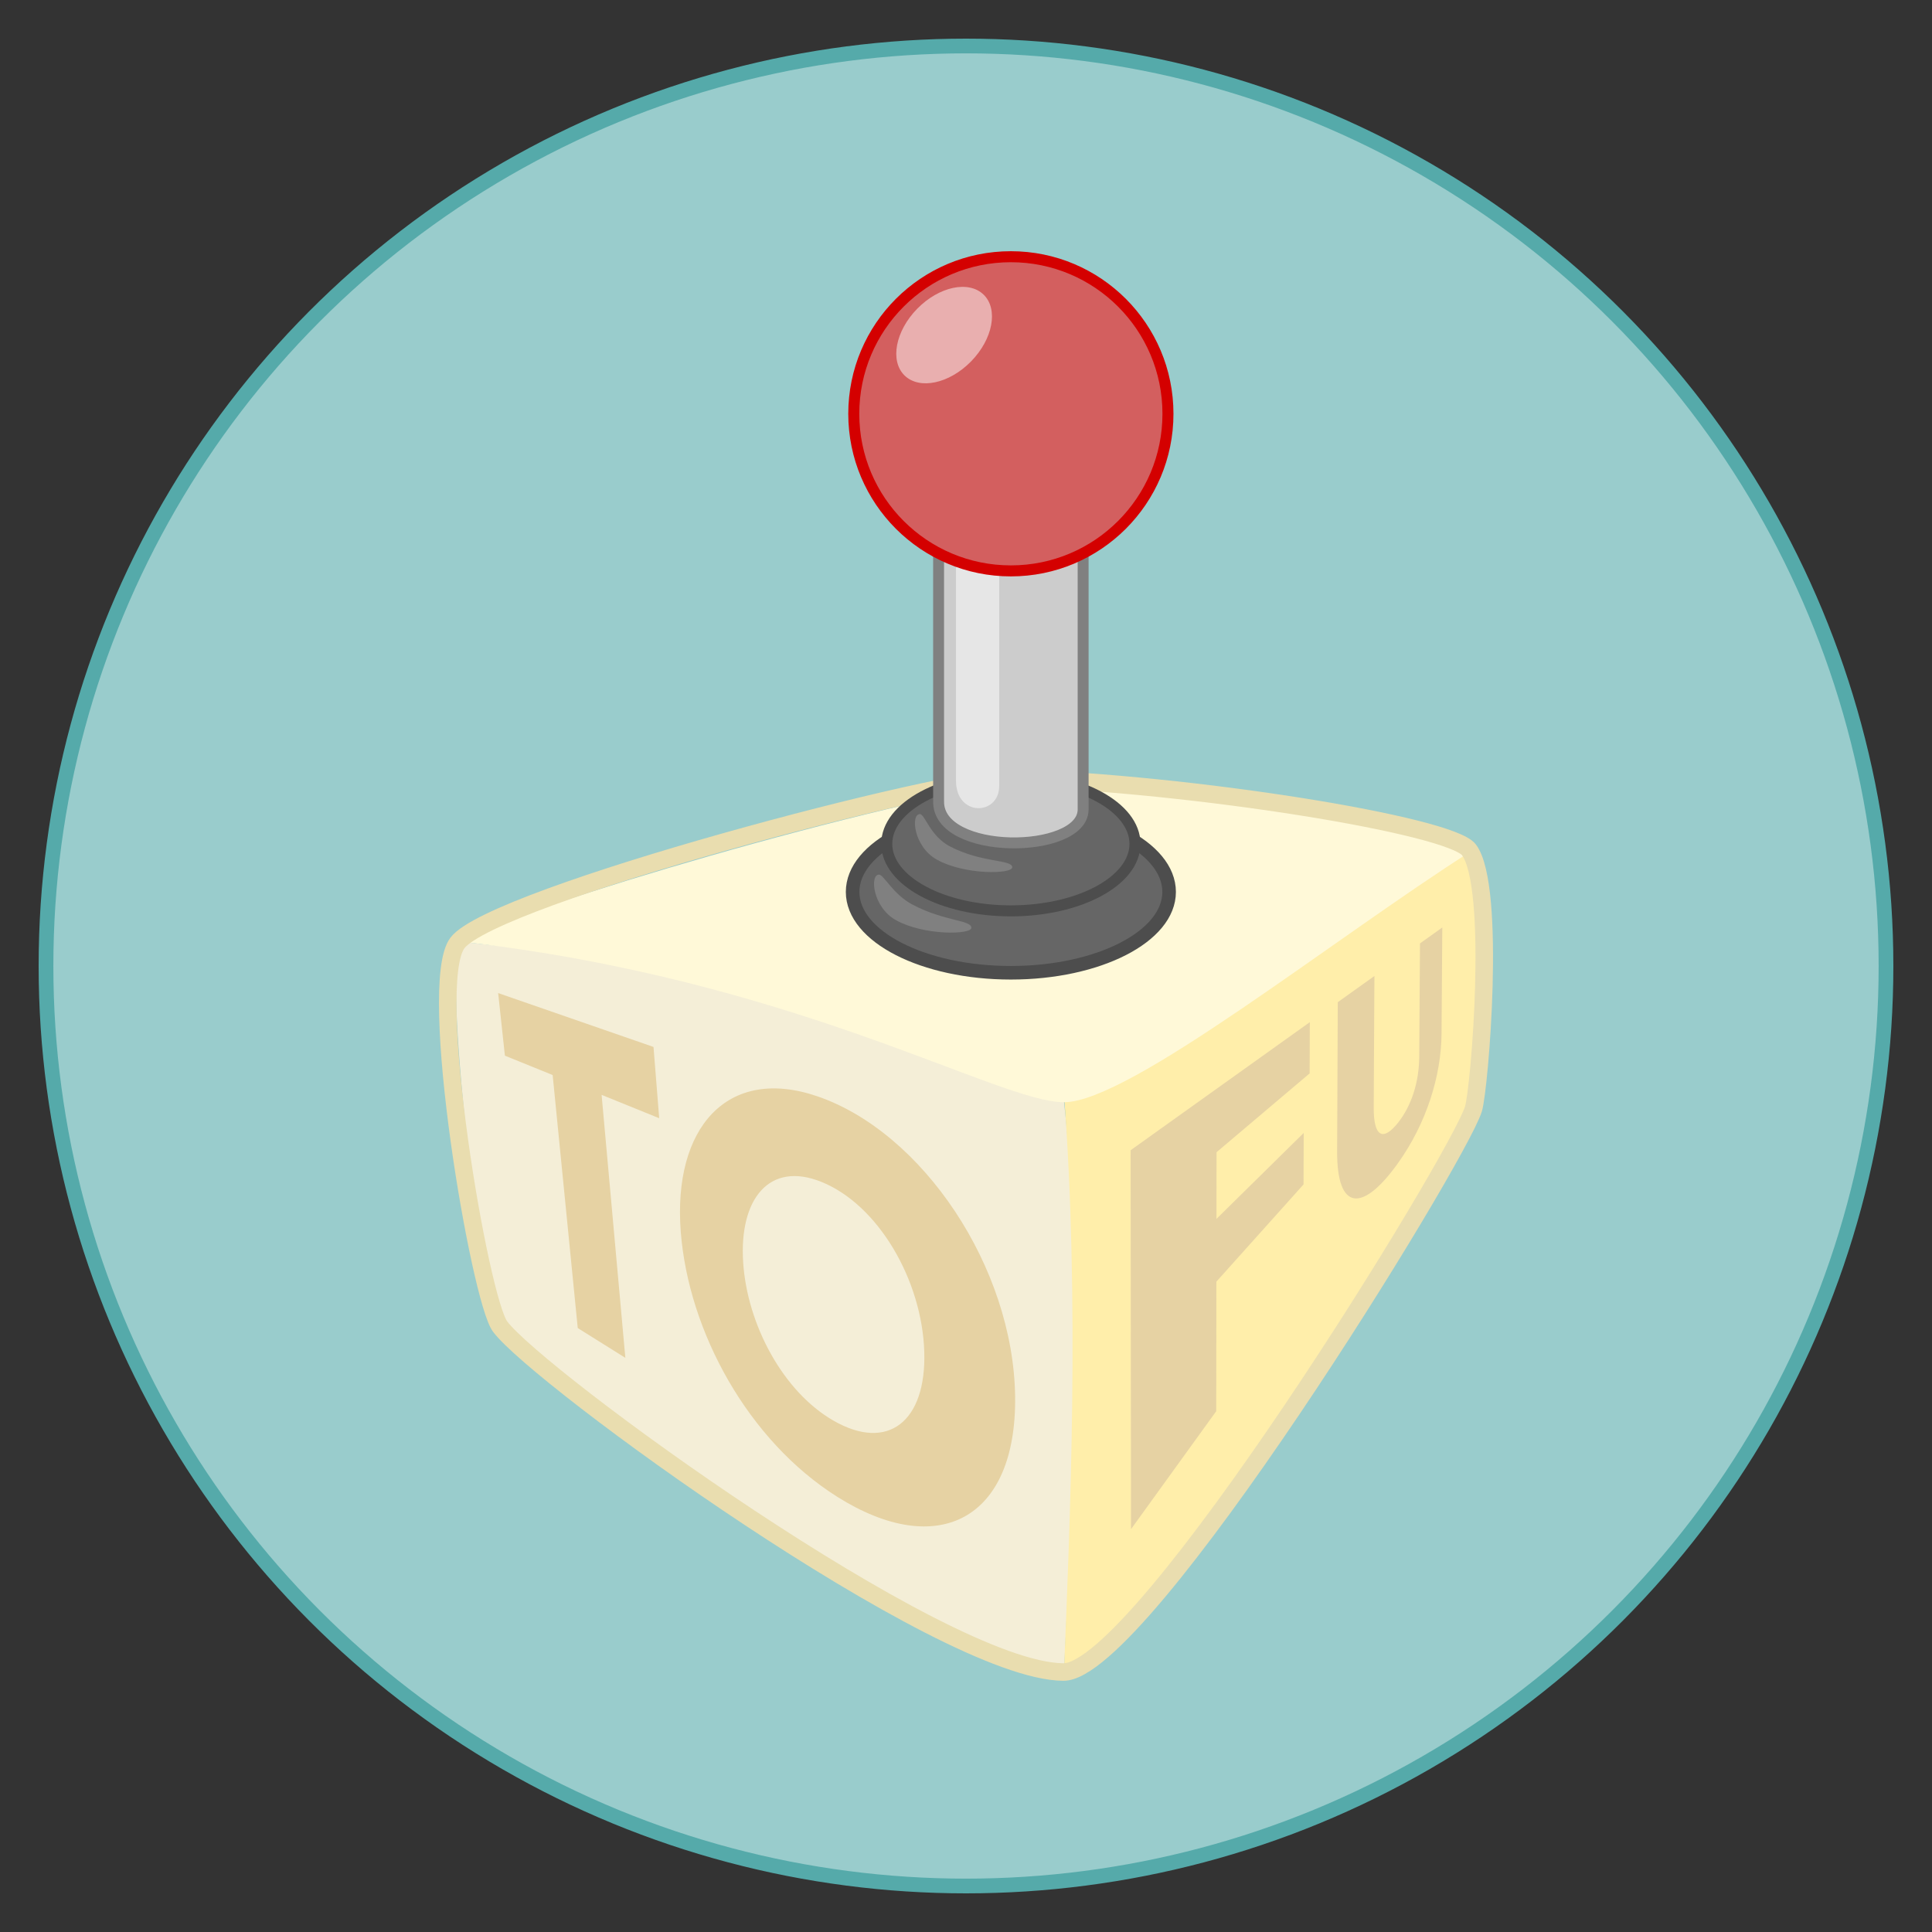 <?xml version="1.0" encoding="UTF-8" standalone="no"?>
<!-- Created with Inkscape (http://www.inkscape.org/) -->

<svg
   inkscape:export-ydpi="28.83"
   inkscape:export-xdpi="28.83"
   inkscape:export-filename="/tmp/TofuEngineLogo.png"
   width="2500"
   height="2500"
   viewBox="0 0 661.458 661.458"
   version="1.1"
   id="svg5"
   inkscape:version="1.2.2 (1:1.2.2+202212051552+b0a8486541)"
   sodipodi:docname="tofu-engine-v3-circle.svg"
   xmlns:inkscape="http://www.inkscape.org/namespaces/inkscape"
   xmlns:sodipodi="http://sodipodi.sourceforge.net/DTD/sodipodi-0.dtd"
   xmlns="http://www.w3.org/2000/svg"
   xmlns:svg="http://www.w3.org/2000/svg">
  <rect x="0" y="0" width="661.458" height="661.458" fill="#333333" stroke="none"/>
  <sodipodi:namedview
     id="namedview7"
     pagecolor="#ffffff"
     bordercolor="#666666"
     borderopacity="1.0"
     inkscape:pageshadow="2"
     inkscape:pageopacity="0.0"
     inkscape:pagecheckerboard="0"
     inkscape:document-units="mm"
     showgrid="false"
     showguides="true"
     inkscape:guide-bbox="true"
     inkscape:zoom="0.1767767"
     inkscape:cx="147.07821"
     inkscape:cy="1040.8612"
     inkscape:window-width="1920"
     inkscape:window-height="1043"
     inkscape:window-x="0"
     inkscape:window-y="0"
     inkscape:window-maximized="1"
     inkscape:current-layer="layer1"
     inkscape:snap-global="false"
     lock-margins="true"
     fit-margin-top="30"
     fit-margin-left="30"
     fit-margin-right="30"
     fit-margin-bottom="30"
     inkscape:showpageshadow="2"
     inkscape:deskcolor="#d1d1d1">
    <sodipodi:guide
       position="1519.5,-308.67"
       orientation="0,-1"
       id="guide1292"
       inkscape:locked="false" />
  </sodipodi:namedview>
  <defs
     id="defs2">
    <inkscape:perspective
       sodipodi:type="inkscape:persp3d"
       inkscape:vp_x="-435.99198 : 830.80032 : 1"
       inkscape:vp_y="0 : 999.99997 : 0"
       inkscape:vp_z="436.40349 : 830.94096 : 1"
       inkscape:persp3d-origin="1.9899051 : 597.07457 : 1"
       id="perspective1069" />
    <clipPath
       clipPathUnits="userSpaceOnUse"
       id="clipPath1004">
      <rect
         style="fill:#ffffff;stroke-width:3.965"
         id="rect1006"
         width="419.643"
         height="436.55"
         x="-81.241"
         y="-262.768"
         transform="rotate(-90)" />
    </clipPath>
  </defs>
  <g
     inkscape:label="Layer 1"
     inkscape:groupmode="layer"
     id="layer1"
     transform="translate(1130.15,1139.47)">
    <g
       id="g116413"
       style="display:none">
      <g
         aria-label="TO"
         id="text62140"
         style="font-size:126.333px;line-height:1.25;letter-spacing:0px;word-spacing:0px;fill:#e6d2a3;stroke-width:3.158"
         transform="translate(-655.648,-1018.928)">
        <path
           d="m -377.947,198.507 8.5,81.626 15.263,9.436 -8.241,-85.324 18.467,6.828 -2.021,-23.092 -49.196,-14.948 2.22,19.925 z"
           style="font-weight:bold;font-family:'League Spartan';-inkscape-font-specification:'League Spartan, Bold'"
           id="path62146" />
        <path
           d="m -336.693,247.89 c 2.798,32.754 22.598,68.405 52.297,86.921 34.304,21.386 61.199,7.505 60.023,-34.397 -1.227,-43.741 -32.792,-88.121 -68.153,-98.645 -29.61,-8.812 -47.056,12.307 -44.167,46.121 z m 20.387,9.534 c -1.57,-20.862 8.218,-33.753 25.507,-27.391 19.041,7.006 34.078,31.776 35.141,55.752 1.042,23.484 -11.84,33.925 -30.294,23.552 -16.82,-9.454 -28.811,-31.405 -30.354,-51.913 z"
           style="font-weight:bold;font-family:'League Spartan';-inkscape-font-specification:'League Spartan, Bold'"
           id="path62148" />
      </g>
      <path
         id="path62153"
         style="font-weight:bold;font-size:126.333px;line-height:1.25;font-family:'League Spartan';-inkscape-font-specification:'League Spartan, Bold';letter-spacing:0px;word-spacing:0px;fill:#e6d2a3;stroke-width:3.158"
         d="m -742.765,-874.145 -0.927,39.902 c -0.209,8.974 -2.997,16.963 -7.576,22.596 -5.042,6.203 -8.394,5.05 -8.251,-5.231 l 0.643,-45.925 -12.926,9.101 -0.336,51.653 c -0.129,19.953 8.539,20.43 20.61,4.08 9.833,-13.317 15.217,-29.405 15.625,-44.117 l 1.043,-37.625 z m -101.642,71.56 4.537,122.106 27.499,-36.941 -0.775,-41.263 29.504,-32.26 -0.008,-17.379 -29.884,28.958 -0.422,-22.474 32.291,-26.946 0.013,-17.983 z" />
    </g>
    <circle
       style="fill:#99cccc;fill-opacity:1;stroke:#55aaaa;stroke-width:5.04;stroke-dasharray:none;stroke-opacity:1"
       id="path1745"
       cx="-799.421"
       cy="-808.741"
       r="314.98" />
    <g
       id="g1691"
       transform="translate(76.495,68.207)">
      <path
         style="fill:#f4eed7;stroke:none;stroke-width:0.265px;stroke-linecap:butt;stroke-linejoin:miter;stroke-opacity:1"
         d="m -1048.586,-885.255 c 61.175,7.517 156.302,4.904 206.19,54.497 7.121,65.339 3.112,130.677 0,196.016 -32.364,1.146 -187.679,-103.406 -193.055,-119.032 -5.993,-6.776 -20.301,-124.539 -13.135,-131.481 z"
         id="path9820"
         sodipodi:nodetypes="ccccc" />
      <path
         style="fill:#ffeeaa;stroke:none;stroke-width:0.265px;stroke-linecap:butt;stroke-linejoin:miter;stroke-opacity:1"
         d="m -842.396,-833.282 c 5.431,70.825 2.122,146.062 0,198.54 22.942,-1.458 134.729,-174.69 139.953,-193.545 3.06,-9.545 4.849,-83.168 0,-88.309 -46.064,26.472 -92.451,34.07 -139.953,83.314 z"
         id="path9986"
         sodipodi:nodetypes="ccccc" />
      <path
         style="fill:#fff9d8;fill-opacity:1;stroke:none;stroke-width:0.265px;stroke-linecap:butt;stroke-linejoin:miter;stroke-opacity:1"
         d="m -1048.586,-885.255 c 114.074,12.829 183.646,54.96 206.19,54.954 22.485,-0.007 92.09,-55.898 139.953,-86.294 -13.605,-8.823 -98.542,-20.592 -156.092,-23.496 -71.867,12.945 -183.954,48.038 -190.05,54.837 z"
         id="path10054"
         sodipodi:nodetypes="csccc" />
      <path
         style="fill:none;stroke:#e9ddaf;stroke-width:6;stroke-linecap:butt;stroke-linejoin:miter;stroke-opacity:1"
         d="m -842.664,-635.227 c 26.845,0.502 134.968,-175.263 140.484,-192.777 2.106,-6.871 7.909,-76.068 -1.531,-88.711 -6.285,-8.416 -94.399,-22.695 -156.704,-24.645 -21.188,-0.663 -177.202,40.252 -189.606,56.504 -10.836,14.197 7.642,122.034 14.59,131.348 12.935,17.34 150.787,117.91 192.768,118.28 z"
         id="path27422"
         sodipodi:nodetypes="ccssssc" />
      <ellipse
         style="fill:#666666;fill-opacity:1;stroke:#4d4d4d;stroke-width:4.645"
         id="ellipse21909"
         cx="-860.555"
         cy="-902.316"
         rx="54.181"
         ry="27.684" />
      <ellipse
         style="fill:#666666;fill-opacity:1;stroke:#4d4d4d;stroke-width:3.77"
         id="path15005"
         cx="-860.555"
         cy="-918.765"
         rx="42.491"
         ry="22.939" />
      <path
         id="rect1442"
         style="fill:#cccccc;stroke:#808080;stroke-width:3.737"
         d="m -885.297,-1056.069 h 49.484 v 125.689 c -0.388,15.293 -49.8,15.743 -49.484,-2.965 z"
         sodipodi:nodetypes="ccccc" />
      <path
         id="path65228"
         style="fill:#e6e6e6;stroke:none;stroke-width:1.67"
         d="m -879.339,-1022.441 h 14.799 v 83.922 c -0.116,10.211 -14.894,10.512 -14.799,-1.98 z"
         sodipodi:nodetypes="ccccc" />
      <circle
         style="fill:#d35f5f;stroke:#d40000;stroke-width:3.77"
         id="path1316"
         cx="-860.555"
         cy="-1066.003"
         r="53.783" />
      <ellipse
         style="fill:#e9afaf;fill-opacity:1;stroke:none;stroke-width:0.943"
         id="path9278"
         cx="1396.103"
         cy="-162.016"
         rx="12.895"
         ry="19.357"
         transform="matrix(-0.714,-0.7,-0.7,0.714,0,0)" />
      <path
         style="fill:#808080;stroke:none;stroke-width:0.265px;stroke-linecap:butt;stroke-linejoin:miter;stroke-opacity:1"
         d="m -891.666,-928.947 c 1.676,0.057 3.476,7.494 10.208,11.032 10.962,5.761 21.332,4.445 21.383,7.158 0.045,2.388 -16.274,2.727 -25.851,-2.625 -7.962,-4.449 -8.998,-15.675 -5.74,-15.565 z"
         id="path65299"
         sodipodi:nodetypes="sssss" />
      <path
         style="fill:#808080;stroke:none;stroke-width:0.265px;stroke-linecap:butt;stroke-linejoin:miter;stroke-opacity:1"
         d="m -905.675,-908.222 c 1.676,0.057 4.751,6.743 11.482,10.281 10.962,5.761 20.058,5.195 20.109,7.908 0.045,2.388 -16.274,2.727 -25.851,-2.625 -7.962,-4.449 -8.998,-15.675 -5.74,-15.565 z"
         id="path69562"
         sodipodi:nodetypes="sssss" />
      <path
         id="path121371"
         style="font-weight:bold;font-size:126.333px;line-height:1.25;font-family:'League Spartan';-inkscape-font-specification:'League Spartan, Bold';letter-spacing:0px;word-spacing:0px;white-space:pre;inline-size:193.356;fill:#e6d2a3;stroke-width:3.158"
         d="m -720.486,-884.675 -0.252,38.707 c -0.058,8.926 -2.731,16.96 -7.258,22.672 -5.002,6.31 -8.384,5.152 -8.329,-5.222 l 0.24,-45.008 -12.545,8.966 -0.223,51.067 c -0.089,20.479 8.69,21.008 20.774,4.133 9.752,-13.619 14.873,-29.856 14.976,-44.447 l 0.257,-36.329 z m -99.068,70.805 0.134,129.732 29.174,-40.39 0.053,-44.347 29.838,-33.285 0.062,-17.636 -29.873,29.429 0.027,-22.823 31.87,-26.981 0.064,-17.546 z" />
      <g
         aria-label="TO"
         id="text122913"
         style="font-size:126.333px;line-height:1.25;letter-spacing:0px;word-spacing:0px;fill:#e6d2a3;stroke-width:3.158"
         transform="translate(21.247,-12.2)">
        <path
           d="m -1038.68,-827.419 8.59,86.627 16.3,10.202 -8.13,-90.037 19.72,7.995 -1.95,-24.405 -53.19,-18.444 2.31,21.433 z"
           style="font-weight:bold;font-family:'League Spartan';-inkscape-font-specification:'League Spartan, Bold'"
           id="path122915" />
        <path
           d="m -994.821,-773.767 c 2.654,34.25 23.074,71.51 53.552,90.73 34.509,21.761 61.492,7.787 60.922,-34.361 -0.598,-44.2 -31.68,-90.443 -67.765,-102.757 -30.808,-10.513 -49.462,10.859 -46.709,46.388 z m 21.368,10.521 c -1.432,-21.738 8.935,-34.8 26.804,-27.584 19.466,7.861 34.433,33.656 35.199,58.117 0.749,23.893 -12.412,34.382 -31.12,23.602 -17.237,-9.933 -29.48,-32.826 -30.883,-54.135 z"
           style="font-weight:bold;font-family:'League Spartan';-inkscape-font-specification:'League Spartan, Bold'"
           id="path122917" />
      </g>
    </g>
  </g>
</svg>
